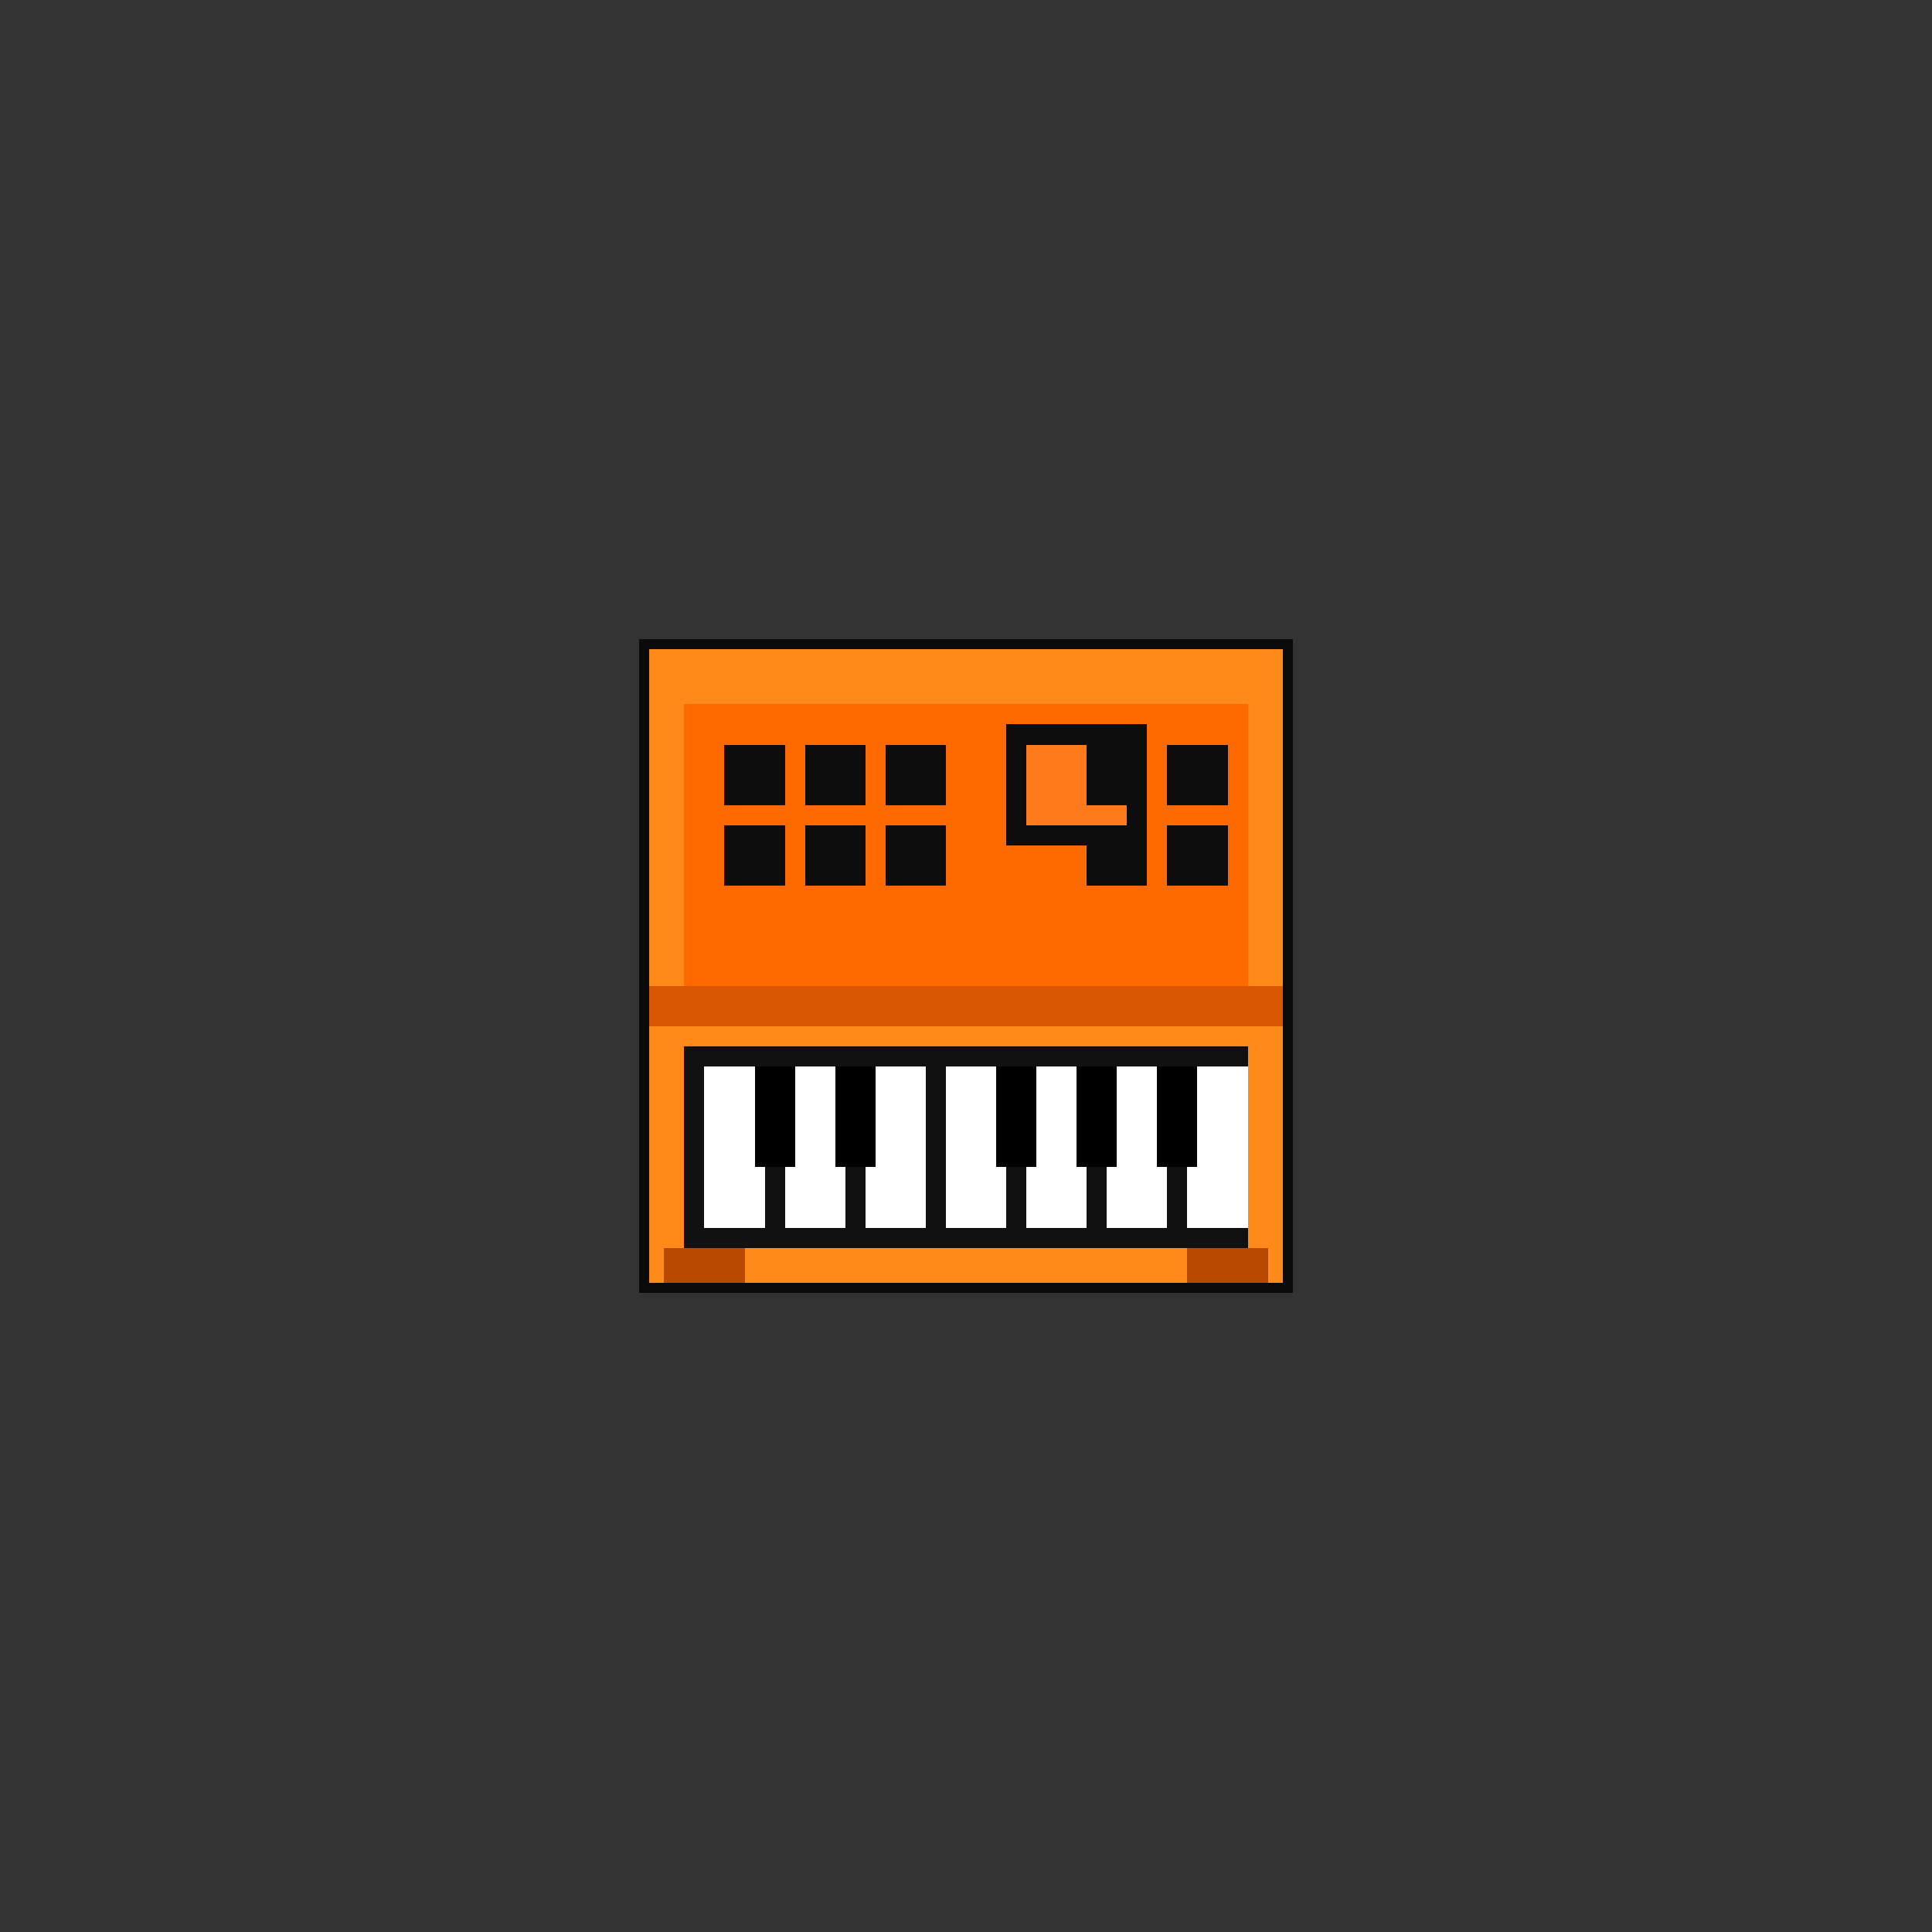 <?xml version="1.0" encoding="UTF-8"?>
<svg xmlns="http://www.w3.org/2000/svg"
     width="192" height="192" viewBox="0 0 192 192"
     shape-rendering="crispEdges"
     preserveAspectRatio="xMidYMid meet">

  <rect x="0" y="0" width="192" height="192" fill="#333333" stroke="none"/>

  <!-- Transparent background: no rect -->

  <!-- Pixel grid scale:
       original synth block = 64x64 centered inside 192x192 canvas.
       Place synth top-left at (64,64). Coordinates are integer to preserve pixel look. -->
  <g transform="translate(64,64)">

    <!-- Outer frame of synth -->
    <rect x="0" y="0" width="64" height="64" fill="#ff8a1a"/>
    <!-- inner panel -->
    <rect x="4" y="6" width="56" height="28" fill="#ff6a00"/>

    <!-- control squares on top panel -->
    <rect x="8"  y="10" width="6" height="6" fill="#0d0d0d"/>
    <rect x="16" y="10" width="6" height="6" fill="#0d0d0d"/>
    <rect x="24" y="10" width="6" height="6" fill="#0d0d0d"/>
    <rect x="8"  y="18" width="6" height="6" fill="#0d0d0d"/>
    <rect x="16" y="18" width="6" height="6" fill="#0d0d0d"/>
    <rect x="24" y="18" width="6" height="6" fill="#0d0d0d"/>

    <!-- center display -->
    <rect x="36" y="8" width="14" height="12" fill="#0d0d0d"/>
    <rect x="38" y="10" width="10" height="8" fill="#ff7a1a"/>

    <!-- right controls -->
    <rect x="44" y="10" width="6" height="6" fill="#0d0d0d"/>
    <rect x="52" y="10" width="6" height="6" fill="#0d0d0d"/>
    <rect x="44" y="18" width="6" height="6" fill="#0d0d0d"/>
    <rect x="52" y="18" width="6" height="6" fill="#0d0d0d"/>

    <!-- strip separating keyboard -->
    <rect x="0" y="34" width="64" height="4" fill="#d95700"/>

    <!-- Keyboard area background -->
    <rect x="4" y="40" width="56" height="20" fill="#111111"/>

    <!-- White keys -->
    <rect x="6"  y="42" width="6"  height="16" fill="#ffffff"/>
    <rect x="14" y="42" width="6"  height="16" fill="#ffffff"/>
    <rect x="22" y="42" width="6"  height="16" fill="#ffffff"/>
    <rect x="30" y="42" width="6"  height="16" fill="#ffffff"/>
    <rect x="38" y="42" width="6"  height="16" fill="#ffffff"/>
    <rect x="46" y="42" width="6"  height="16" fill="#ffffff"/>
    <rect x="54" y="42" width="6"  height="16" fill="#ffffff"/>

    <!-- Black keys -->
    <rect x="11" y="42" width="4" height="10" fill="#000000"/>
    <rect x="19" y="42" width="4" height="10" fill="#000000"/>
    <rect x="35" y="42" width="4" height="10" fill="#000000"/>
    <rect x="43" y="42" width="4" height="10" fill="#000000"/>
    <rect x="51" y="42" width="4" height="10" fill="#000000"/>

    <!-- small feet / base accent -->
    <rect x="2" y="60" width="8" height="4" fill="#b84a00"/>
    <rect x="54" y="60" width="8" height="4" fill="#b84a00"/>

    <!-- border outline -->
    <rect x="0" y="0" width="64" height="64" fill="none" stroke="#0b0b0b" stroke-width="1"/>
  </g>
</svg>